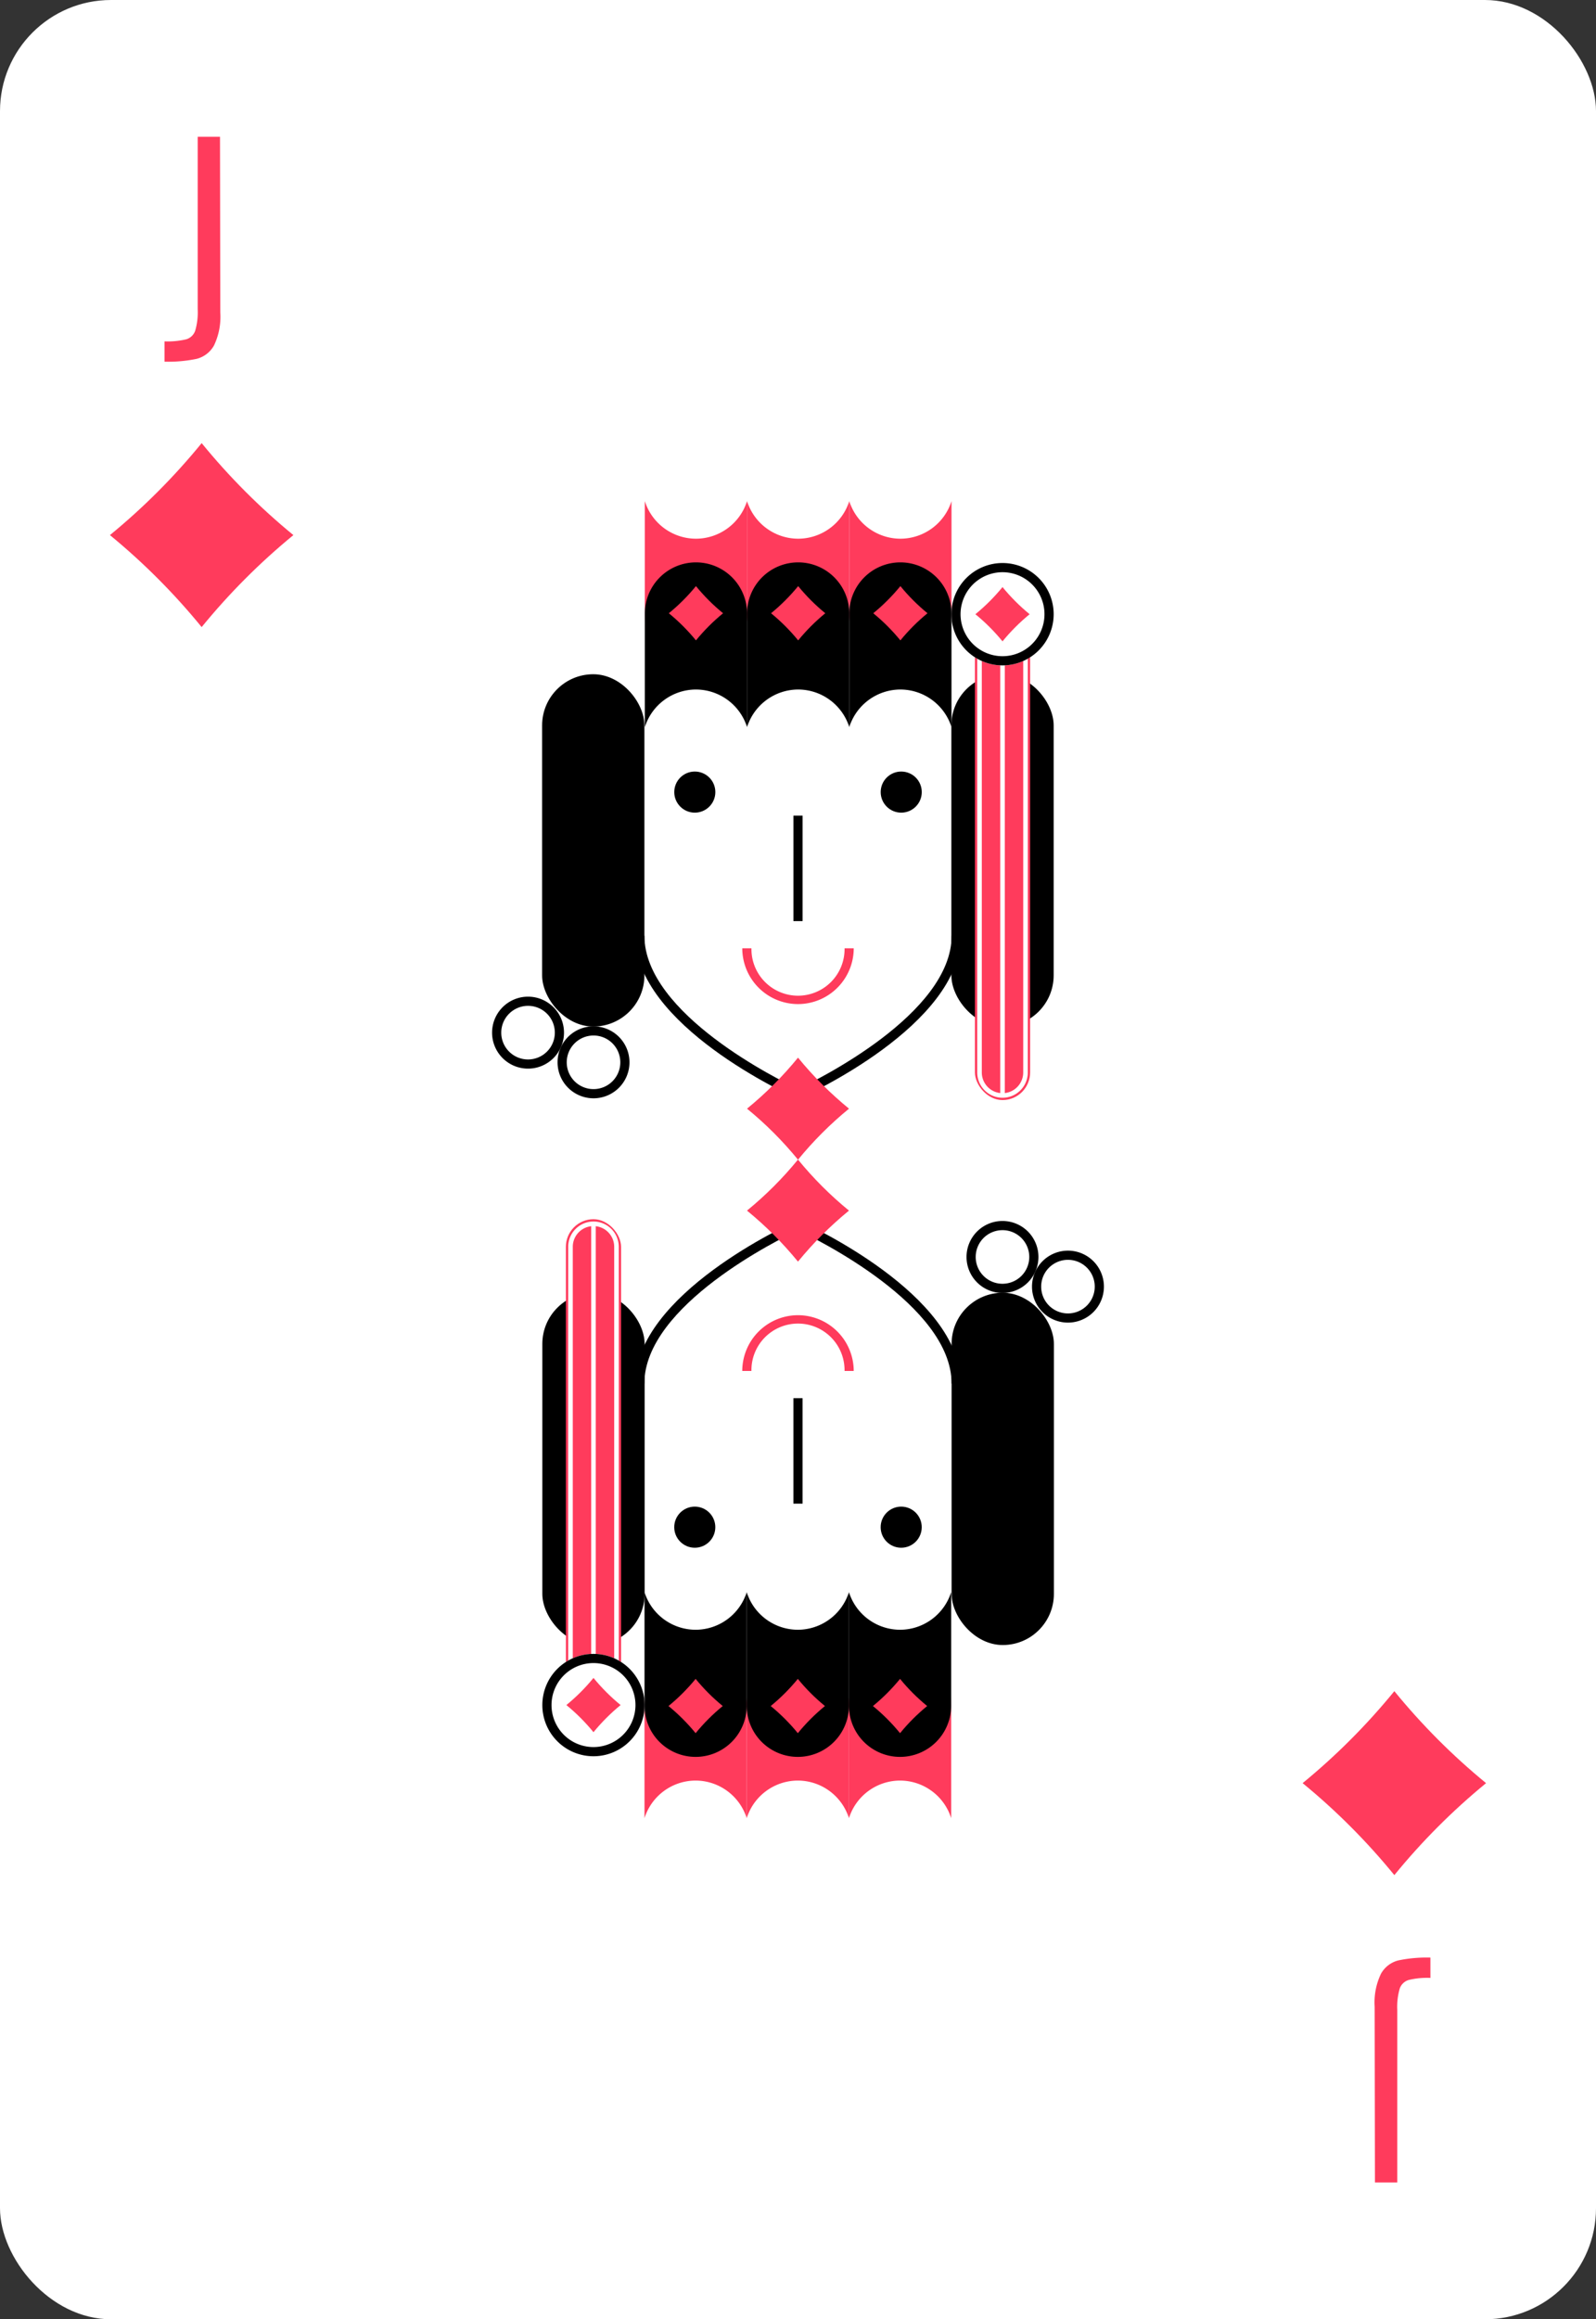 <svg xmlns="http://www.w3.org/2000/svg" viewBox="0 0 115 167"><rect x="0" y="0" width="115" height="167" fill="#333333" stroke="none"/><defs><style>.cls-1{fill:#fff;}.cls-2{fill:#ff3b5c;}</style></defs><title>card-diamonds-j</title><g id="artwork"><rect class="cls-1" width="115" height="167" rx="8"/><path class="cls-2" d="M11.854,24.581a5.783,5.783,0,0,0,1.566-.149.979.979,0,0,0,.644-.614,4.708,4.708,0,0,0,.181-1.547V9.85h1.607l.021,12.653a4.781,4.781,0,0,1-.454,2.374,1.993,1.993,0,0,1-1.259.964,10.037,10.037,0,0,1-2.306.202Z"/><path class="cls-2" d="M103.069,142.419a5.719,5.719,0,0,0-1.565.149.984.984,0,0,0-.645.614,4.752,4.752,0,0,0-.179,1.547V157.15H99.072l-.021-12.654a4.776,4.776,0,0,1,.454-2.373,1.991,1.991,0,0,1,1.259-.965,10.032,10.032,0,0,1,2.304-.202Z"/><path class="cls-2" d="M14.53,45.154q-1.482-1.816-3.14-3.477Q9.735,40.018,7.921,38.53q1.812-1.485,3.47-3.146,1.655-1.659,3.14-3.477,1.482,1.816,3.139,3.477,1.655,1.659,3.47,3.146-1.812,1.485-3.47,3.146Q16.015,43.335,14.53,45.154Z"/><path class="cls-2" d="M100.47,135.018q-1.482-1.816-3.14-3.477-1.655-1.659-3.47-3.146,1.812-1.485,3.47-3.146,1.655-1.659,3.14-3.477,1.482,1.816,3.139,3.477,1.655,1.659,3.47,3.146-1.812,1.485-3.47,3.146Q101.954,133.199,100.47,135.018Z"/><path class="cls-2" d="M50.146,38.79a3.871,3.871,0,0,1-3.683-2.706v8.177a3.683,3.683,0,0,0,3.682,3.683h.001a3.683,3.683,0,0,0,3.682-3.683V36.084A3.871,3.871,0,0,1,50.146,38.79Z"/><path class="cls-2" d="M57.512,38.79a3.872,3.872,0,0,1-3.683-2.706v8.177a3.683,3.683,0,0,0,3.682,3.683h.001a3.683,3.683,0,0,0,3.682-3.683V36.084A3.871,3.871,0,0,1,57.512,38.79Z"/><path class="cls-2" d="M64.879,38.79a3.872,3.872,0,0,1-3.683-2.706v8.177a3.683,3.683,0,0,0,3.682,3.683h.001a3.683,3.683,0,0,0,3.682-3.683V36.084A3.871,3.871,0,0,1,64.879,38.79Z"/><path class="cls-2" d="M57.501,72.299a4.02,4.02,0,0,1-4.016-4.016h.661a3.355,3.355,0,1,0,6.709,0h.661A4.02,4.02,0,0,1,57.501,72.299Z"/><rect x="57.17" y="58.729" width="0.661" height="7.595"/><path d="M38.048,72.426a1.93,1.93,0,1,1-1.93,1.93,1.932,1.932,0,0,1,1.93-1.93m0-.661a2.591,2.591,0,1,0,2.591,2.591,2.591,2.591,0,0,0-2.591-2.591Z"/><path d="M42.766,74.562a1.93,1.93,0,1,1-1.93,1.93,1.932,1.932,0,0,1,1.93-1.93m0-.661A2.591,2.591,0,1,0,45.357,76.492a2.591,2.591,0,0,0-2.591-2.591Z"/><rect x="39.062" y="48.549" width="7.371" height="25.366" rx="3.685"/><rect x="68.551" y="48.549" width="7.371" height="25.366" rx="3.685"/><circle cx="64.938" cy="57.035" r="1.48"/><circle cx="50.064" cy="57.035" r="1.48"/><path d="M64.878,49.649a3.872,3.872,0,0,0-3.683,2.706V44.177a3.683,3.683,0,0,1,3.682-3.683h.001a3.683,3.683,0,0,1,3.682,3.683v8.177A3.871,3.871,0,0,0,64.878,49.649Z"/><path d="M57.513,49.649a3.872,3.872,0,0,0-3.683,2.706V44.177a3.683,3.683,0,0,1,3.682-3.683h.001a3.683,3.683,0,0,1,3.682,3.683v8.177A3.871,3.871,0,0,0,57.513,49.649Z"/><path d="M50.147,49.649a3.871,3.871,0,0,0-3.683,2.706V44.177a3.683,3.683,0,0,1,3.682-3.683h.001a3.683,3.683,0,0,1,3.682,3.683v8.177A3.871,3.871,0,0,0,50.147,49.649Z"/><path d="M57.501,79.136l-.135-.06c-.473-.212-11.595-5.266-11.595-11.702h.661c0,5.647,9.796,10.437,11.07,11.036,1.273-.598,11.069-5.389,11.069-11.036h.661c0,6.436-11.122,11.49-11.595,11.702Z"/><path class="cls-2" d="M64.877,46.111q-.438-.536-.928-1.026-.489-.489-1.026-.928.536-.438,1.026-.928.489-.489.928-1.026.438.536.928,1.026.489.489,1.026.928-.536.438-1.026.928Q65.316,45.575,64.877,46.111Z"/><path class="cls-2" d="M57.512,46.111q-.438-.536-.928-1.026-.489-.489-1.026-.928.536-.438,1.026-.928.489-.489.928-1.026.438.536.928,1.026.489.489,1.026.928-.536.438-1.026.928Q57.951,45.575,57.512,46.111Z"/><path class="cls-2" d="M50.147,46.111q-.438-.536-.928-1.026-.489-.489-1.026-.928.536-.438,1.026-.928.489-.489.928-1.026.438.536.928,1.026.489.489,1.026.928-.536.438-1.026.928Q50.586,45.575,50.147,46.111Z"/><path class="cls-2" d="M57.501,83.504q-.824-1.007-1.745-1.929-.92-.92-1.929-1.745,1.007-.824,1.929-1.745.92-.92,1.745-1.929.824,1.007,1.745,1.929.92.92,1.929,1.745-1.007.824-1.929,1.745Q58.326,82.495,57.501,83.504Z"/><rect class="cls-2" x="70.249" y="45.371" width="3.975" height="33.84" rx="1.987"/><rect class="cls-1" x="72.071" y="45.825" width="0.33" height="33.024"/><path class="cls-1" d="M72.236,79.045a1.824,1.824,0,0,1-1.822-1.822V47.359a1.822,1.822,0,1,1,3.645,0V77.223A1.824,1.824,0,0,1,72.236,79.045Zm0-33.179a1.494,1.494,0,0,0-1.492,1.492V77.223a1.492,1.492,0,0,0,2.984,0V47.359A1.494,1.494,0,0,0,72.236,45.867Z"/><circle class="cls-1" cx="72.236" cy="44.226" r="3.685"/><path d="M72.237,41.202a3.024,3.024,0,1,1-3.025,3.024,3.028,3.028,0,0,1,3.025-3.024m0-.661a3.685,3.685,0,1,0,3.685,3.685,3.685,3.685,0,0,0-3.685-3.685Z"/><path class="cls-2" d="M72.236,46.181q-.438-.536-.928-1.026-.489-.489-1.026-.928.536-.438,1.026-.928.489-.489.928-1.026.438.536.928,1.026.489.489,1.026.928-.536.438-1.026.928Q72.675,45.644,72.236,46.181Z"/><path class="cls-2" d="M64.854,128.21a3.871,3.871,0,0,1,3.683,2.706v-8.177a3.683,3.683,0,0,0-3.682-3.683h-.001a3.683,3.683,0,0,0-3.682,3.683v8.177A3.871,3.871,0,0,1,64.854,128.21Z"/><path class="cls-2" d="M57.488,128.21a3.872,3.872,0,0,1,3.683,2.706v-8.177a3.683,3.683,0,0,0-3.682-3.683h-.001a3.683,3.683,0,0,0-3.682,3.683v8.177A3.871,3.871,0,0,1,57.488,128.21Z"/><path class="cls-2" d="M50.121,128.21a3.872,3.872,0,0,1,3.683,2.706v-8.177a3.683,3.683,0,0,0-3.682-3.683h-.001a3.683,3.683,0,0,0-3.682,3.683v8.177A3.871,3.871,0,0,1,50.121,128.21Z"/><path class="cls-2" d="M57.499,94.701a4.02,4.02,0,0,1,4.016,4.016h-.661a3.355,3.355,0,1,0-6.709,0h-.661A4.02,4.02,0,0,1,57.499,94.701Z"/><rect x="57.169" y="100.675" width="0.661" height="7.595"/><path d="M76.952,94.574a1.93,1.93,0,1,1,1.93-1.93,1.932,1.932,0,0,1-1.93,1.93m0,.661a2.591,2.591,0,1,0-2.591-2.591,2.591,2.591,0,0,0,2.591,2.591Z"/><path d="M72.234,92.438a1.93,1.93,0,1,1,1.93-1.93,1.932,1.932,0,0,1-1.93,1.93m0,.661A2.591,2.591,0,1,0,69.643,90.508a2.591,2.591,0,0,0,2.591,2.591Z"/><rect x="68.567" y="93.085" width="7.371" height="25.366" rx="3.685"/><rect x="39.078" y="93.085" width="7.371" height="25.366" rx="3.685"/><circle cx="50.062" cy="109.965" r="1.48"/><circle cx="64.936" cy="109.965" r="1.48"/><path d="M50.122,117.351a3.872,3.872,0,0,0,3.683-2.706v8.177a3.683,3.683,0,0,1-3.682,3.683h-.001a3.683,3.683,0,0,1-3.682-3.683v-8.177A3.871,3.871,0,0,0,50.122,117.351Z"/><path d="M57.487,117.351a3.872,3.872,0,0,0,3.683-2.706v8.177a3.683,3.683,0,0,1-3.682,3.683h-.001a3.683,3.683,0,0,1-3.682-3.683v-8.177A3.871,3.871,0,0,0,57.487,117.351Z"/><path d="M64.853,117.351a3.871,3.871,0,0,0,3.683-2.706v8.177a3.683,3.683,0,0,1-3.682,3.683h-.001a3.683,3.683,0,0,1-3.682-3.683v-8.177A3.871,3.871,0,0,0,64.853,117.351Z"/><path d="M57.499,87.864l.135.06c.473.212,11.595,5.266,11.595,11.702h-.661c0-5.647-9.796-10.437-11.07-11.036-1.273.598-11.069,5.389-11.069,11.036h-.661c0-6.436,11.122-11.49,11.595-11.702Z"/><path class="cls-2" d="M50.123,120.889q.438.536.928,1.026.489.489,1.026.928-.536.438-1.026.928-.489.489-.928,1.026-.438-.536-.928-1.026-.489-.489-1.026-.928.536-.438,1.026-.928Q49.684,121.425,50.123,120.889Z"/><path class="cls-2" d="M57.488,120.889q.438.536.928,1.026.489.489,1.026.928-.536.438-1.026.928-.489.489-.928,1.026-.438-.536-.928-1.026-.489-.489-1.026-.928.536-.438,1.026-.928Q57.049,121.425,57.488,120.889Z"/><path class="cls-2" d="M64.853,120.889q.438.536.928,1.026.489.489,1.026.928-.536.438-1.026.928-.489.489-.928,1.026-.438-.536-.928-1.026-.489-.489-1.026-.928.536-.438,1.026-.928Q64.414,121.425,64.853,120.889Z"/><path class="cls-2" d="M57.499,83.496q.824,1.007,1.745,1.929.92.92,1.929,1.745-1.007.824-1.929,1.745-.92.92-1.745,1.929-.824-1.007-1.745-1.929-.92-.92-1.929-1.745,1.007-.824,1.929-1.745Q56.674,84.505,57.499,83.496Z"/><rect class="cls-2" x="40.776" y="87.789" width="3.975" height="33.84" rx="1.987"/><rect class="cls-1" x="42.598" y="88.15" width="0.33" height="33.024"/><path class="cls-1" d="M42.764,87.955a1.824,1.824,0,0,1,1.822,1.822v29.865a1.822,1.822,0,1,1-3.645,0V89.777A1.824,1.824,0,0,1,42.764,87.955Zm0,33.179a1.494,1.494,0,0,0,1.492-1.492V89.777a1.492,1.492,0,0,0-2.984,0v29.865A1.494,1.494,0,0,0,42.764,121.133Z"/><circle class="cls-1" cx="42.764" cy="122.774" r="3.685"/><path d="M42.763,125.798a3.024,3.024,0,1,1,3.025-3.024,3.028,3.028,0,0,1-3.025,3.024m0,.661a3.685,3.685,0,1,0-3.685-3.685,3.685,3.685,0,0,0,3.685,3.685Z"/><path class="cls-2" d="M42.764,120.819q.438.536.928,1.026.489.489,1.026.928-.536.438-1.026.928-.489.489-.928,1.026-.438-.536-.928-1.026-.489-.489-1.026-.928.536-.438,1.026-.928Q42.325,121.356,42.764,120.819Z"/></g></svg>